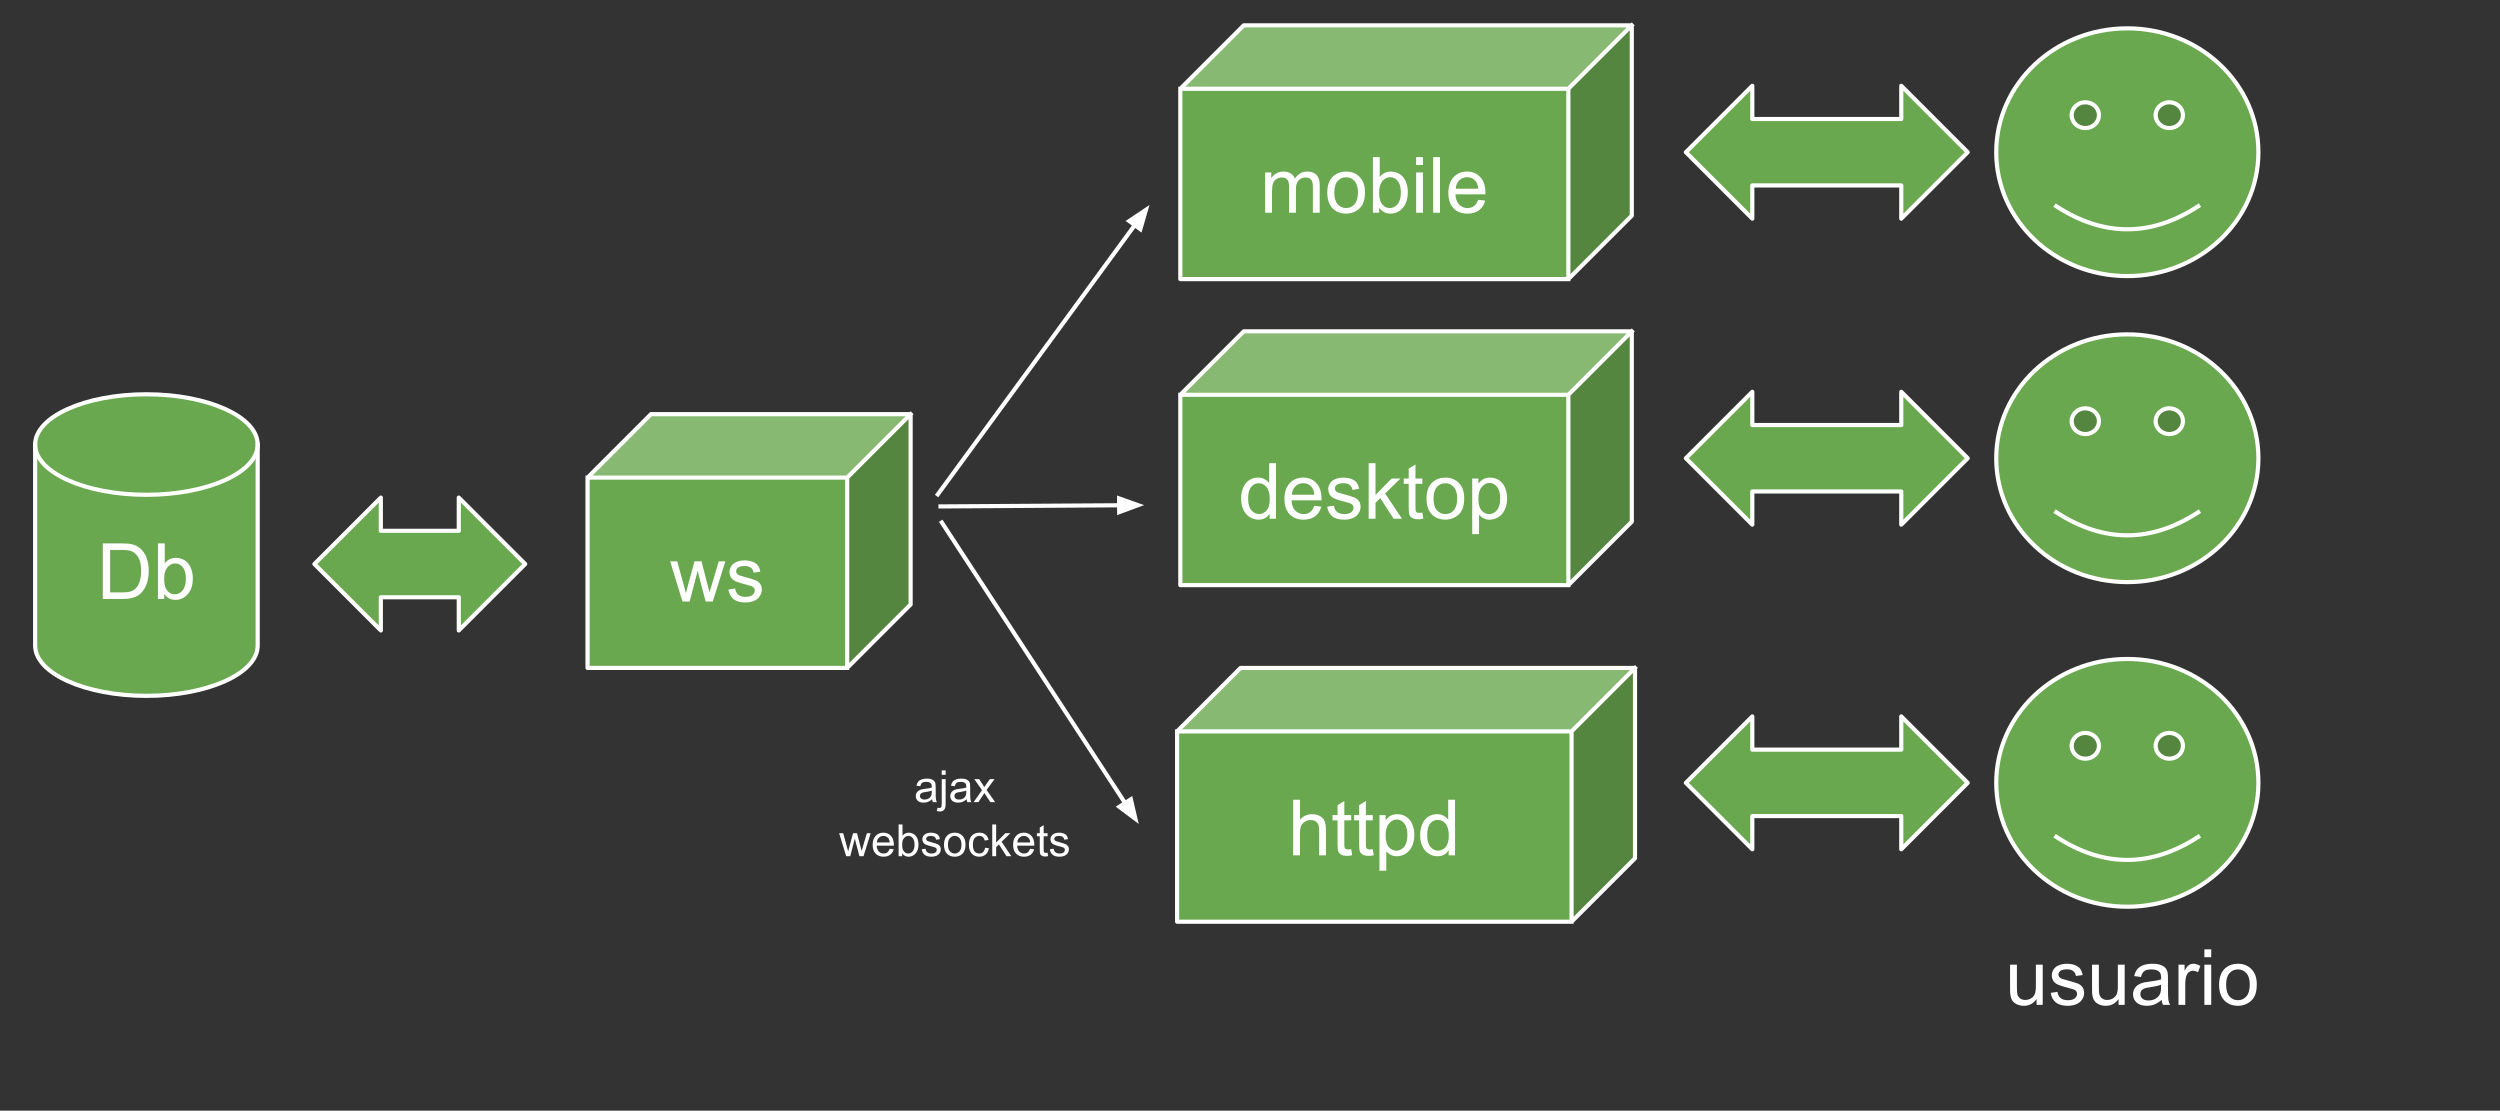 <svg version="1.1" viewBox="0.0 0.0 601.0 267.0" fill="none" stroke="none" stroke-linecap="square" stroke-miterlimit="10" xmlns:xlink="http://www.w3.org/1999/xlink" xmlns="http://www.w3.org/2000/svg"><rect x="0.0" y="0.0" width="601.0" height="267.0" fill="#333333" stroke="none"/><clipPath id="p.0"><path d="m0 0l601.0 0l0 267.0l-601.0 0l0 -267.0z" clip-rule="nonzero"/></clipPath><g clip-path="url(#p.0)"><path fill="#000000" fill-opacity="0.0" d="m0 0l601.0 0l0 267.0l-601.0 0z" fill-rule="evenodd"/><path fill="#6aa84f" d="m282.976 175.824l94.827 0l0 45.756l-94.827 0z" fill-rule="evenodd"/><path fill="#54863f" d="m377.803 175.824l15.252 -15.252l0 45.756l-15.252 15.252z" fill-rule="evenodd"/><path fill="#87b972" d="m282.976 175.824l15.252 -15.252l94.827 0l-15.252 15.252z" fill-rule="evenodd"/><path fill="#000000" fill-opacity="0.0" d="m282.976 175.824l15.252 -15.252l94.827 0l0 45.756l-15.252 15.252l-94.827 0zm0 0l94.827 0l15.252 -15.252m-15.252 15.252l0 45.756" fill-rule="evenodd"/><path stroke="#ffffff" stroke-width="1.0" stroke-linejoin="round" stroke-linecap="butt" d="m282.976 175.824l15.252 -15.252l94.827 0l0 45.756l-15.252 15.252l-94.827 0zm0 0l94.827 0l15.252 -15.252m-15.252 15.252l0 45.756" fill-rule="evenodd"/><path fill="#ffffff" d="m310.877 205.622l0 -13.359l1.641 0l0 4.797q1.141 -1.328 2.891 -1.328q1.078 0 1.859 0.422q0.797 0.422 1.141 1.172q0.344 0.75 0.344 2.172l0 6.125l-1.641 0l0 -6.125q0 -1.234 -0.531 -1.797q-0.531 -0.562 -1.516 -0.562q-0.719 0 -1.359 0.391q-0.641 0.375 -0.922 1.016q-0.266 0.641 -0.266 1.781l0 5.297l-1.641 0zm13.954 -1.469l0.234 1.453q-0.688 0.141 -1.234 0.141q-0.891 0 -1.391 -0.281q-0.484 -0.281 -0.688 -0.734q-0.203 -0.469 -0.203 -1.938l0 -5.578l-1.203 0l0 -1.266l1.203 0l0 -2.391l1.625 -0.984l0 3.375l1.656 0l0 1.266l-1.656 0l0 5.672q0 0.688 0.078 0.891q0.094 0.203 0.281 0.328q0.203 0.109 0.578 0.109q0.266 0 0.719 -0.062zm5.183 0l0.234 1.453q-0.688 0.141 -1.234 0.141q-0.891 0 -1.391 -0.281q-0.484 -0.281 -0.688 -0.734q-0.203 -0.469 -0.203 -1.938l0 -5.578l-1.203 0l0 -1.266l1.203 0l0 -2.391l1.625 -0.984l0 3.375l1.656 0l0 1.266l-1.656 0l0 5.672q0 0.688 0.078 0.891q0.094 0.203 0.281 0.328q0.203 0.109 0.578 0.109q0.266 0 0.719 -0.062zm1.605 5.172l0 -13.375l1.484 0l0 1.25q0.531 -0.734 1.188 -1.094q0.672 -0.375 1.625 -0.375q1.234 0 2.172 0.641q0.953 0.625 1.438 1.797q0.484 1.156 0.484 2.547q0 1.484 -0.531 2.672q-0.531 1.188 -1.547 1.828q-1.016 0.625 -2.141 0.625q-0.812 0 -1.469 -0.344q-0.656 -0.344 -1.062 -0.875l0 4.703l-1.641 0zm1.484 -8.484q0 1.859 0.75 2.766q0.766 0.891 1.828 0.891q1.094 0 1.875 -0.922q0.781 -0.938 0.781 -2.875q0 -1.844 -0.766 -2.766q-0.75 -0.922 -1.812 -0.922q-1.047 0 -1.859 0.984q-0.797 0.969 -0.797 2.844zm15.157 4.781l0 -1.219q-0.906 1.438 -2.703 1.438q-1.156 0 -2.125 -0.641q-0.969 -0.641 -1.5 -1.781q-0.531 -1.141 -0.531 -2.625q0 -1.453 0.484 -2.625q0.484 -1.188 1.438 -1.812q0.969 -0.625 2.172 -0.625q0.875 0 1.547 0.375q0.688 0.359 1.109 0.953l0 -4.797l1.641 0l0 13.359l-1.531 0zm-5.172 -4.828q0 1.859 0.781 2.781q0.781 0.922 1.844 0.922q1.078 0 1.828 -0.875q0.75 -0.891 0.75 -2.688q0 -1.984 -0.766 -2.906q-0.766 -0.938 -1.891 -0.938q-1.078 0 -1.812 0.891q-0.734 0.891 -0.734 2.812z" fill-rule="nonzero"/><path fill="#6aa84f" d="m479.895 188.197l0 0c0 -16.447 14.108 -29.78 31.512 -29.78c17.403 0 31.512 13.333 31.512 29.78c0 16.447 -14.108 29.78 -31.512 29.78c-17.404 0 -31.512 -13.333 -31.512 -29.78z" fill-rule="evenodd"/><path fill="#54863f" d="m498.029 179.291l0 0c0 -1.713 1.47 -3.102 3.282 -3.102c1.813 0 3.282 1.389 3.282 3.102c0 1.713 -1.47 3.102 -3.282 3.102c-1.813 0 -3.282 -1.389 -3.282 -3.102m20.191 0l0 0c0 -1.713 1.47 -3.102 3.282 -3.102c1.813 0 3.282 1.389 3.282 3.102c0 1.713 -1.47 3.102 -3.282 3.102c-1.813 0 -3.282 -1.389 -3.282 -3.102" fill-rule="evenodd"/><path fill="#000000" fill-opacity="0.0" d="m494.327 201.184q17.08 11.085 34.119 0" fill-rule="evenodd"/><path fill="#000000" fill-opacity="0.0" d="m479.895 188.197l0 0c0 -16.447 14.108 -29.78 31.512 -29.78c17.403 0 31.512 13.333 31.512 29.78c0 16.447 -14.108 29.78 -31.512 29.78c-17.404 0 -31.512 -13.333 -31.512 -29.78z" fill-rule="evenodd"/><path stroke="#ffffff" stroke-width="1.0" stroke-linejoin="round" stroke-linecap="butt" d="m498.029 179.291l0 0c0 -1.713 1.47 -3.102 3.282 -3.102c1.813 0 3.282 1.389 3.282 3.102c0 1.713 -1.47 3.102 -3.282 3.102c-1.813 0 -3.282 -1.389 -3.282 -3.102m20.191 0l0 0c0 -1.713 1.47 -3.102 3.282 -3.102c1.813 0 3.282 1.389 3.282 3.102c0 1.713 -1.47 3.102 -3.282 3.102c-1.813 0 -3.282 -1.389 -3.282 -3.102" fill-rule="evenodd"/><path stroke="#ffffff" stroke-width="1.0" stroke-linejoin="round" stroke-linecap="butt" d="m494.327 201.184q17.08 11.085 34.119 0" fill-rule="evenodd"/><path stroke="#ffffff" stroke-width="1.0" stroke-linejoin="round" stroke-linecap="butt" d="m479.895 188.197l0 0c0 -16.447 14.108 -29.78 31.512 -29.78c17.403 0 31.512 13.333 31.512 29.78c0 16.447 -14.108 29.78 -31.512 29.78c-17.404 0 -31.512 -13.333 -31.512 -29.78z" fill-rule="evenodd"/><path fill="#6aa84f" d="m405.286 188.197l15.969 -15.969l0 7.984l35.811 0l0 -7.984l15.969 15.969l-15.969 15.969l0 -7.984l-35.811 0l0 7.984z" fill-rule="evenodd"/><path stroke="#ffffff" stroke-width="1.0" stroke-linejoin="round" stroke-linecap="butt" d="m405.286 188.197l15.969 -15.969l0 7.984l35.811 0l0 -7.984l15.969 15.969l-15.969 15.969l0 -7.984l-35.811 0l0 7.984z" fill-rule="evenodd"/><path fill="#000000" fill-opacity="0.0" d="m473.034 214.656l88.472 0l0 47.496l-88.472 0z" fill-rule="evenodd"/><path fill="#ffffff" d="m489.597 241.576l0 -1.422q-1.125 1.641 -3.062 1.641q-0.859 0 -1.609 -0.328q-0.734 -0.328 -1.094 -0.828q-0.359 -0.5 -0.5 -1.219q-0.109 -0.469 -0.109 -1.531l0 -5.984l1.641 0l0 5.359q0 1.281 0.109 1.734q0.156 0.641 0.656 1.016q0.5 0.375 1.234 0.375q0.734 0 1.375 -0.375q0.656 -0.391 0.922 -1.031q0.266 -0.656 0.266 -1.891l0 -5.188l1.641 0l0 9.672l-1.469 0zm3.391 -2.891l1.625 -0.25q0.125 0.969 0.75 1.5q0.625 0.516 1.75 0.516q1.125 0 1.672 -0.453q0.547 -0.469 0.547 -1.094q0 -0.547 -0.484 -0.875q-0.328 -0.219 -1.672 -0.547q-1.812 -0.469 -2.516 -0.797q-0.688 -0.328 -1.047 -0.906q-0.359 -0.594 -0.359 -1.312q0 -0.641 0.297 -1.188q0.297 -0.562 0.812 -0.922q0.375 -0.281 1.031 -0.469q0.672 -0.203 1.422 -0.203q1.141 0 2.0 0.328q0.859 0.328 1.266 0.891q0.422 0.562 0.578 1.5l-1.609 0.219q-0.109 -0.75 -0.641 -1.172q-0.516 -0.422 -1.469 -0.422q-1.141 0 -1.625 0.375q-0.469 0.375 -0.469 0.875q0 0.312 0.188 0.578q0.203 0.266 0.641 0.438q0.234 0.094 1.438 0.422q1.75 0.453 2.438 0.75q0.688 0.297 1.078 0.859q0.391 0.562 0.391 1.406q0 0.828 -0.484 1.547q-0.469 0.719 -1.375 1.125q-0.906 0.391 -2.047 0.391q-1.875 0 -2.875 -0.781q-0.984 -0.781 -1.25 -2.328zm16.312 2.891l0 -1.422q-1.125 1.641 -3.062 1.641q-0.859 0 -1.609 -0.328q-0.734 -0.328 -1.094 -0.828q-0.359 -0.5 -0.5 -1.219q-0.109 -0.469 -0.109 -1.531l0 -5.984l1.641 0l0 5.359q0 1.281 0.109 1.734q0.156 0.641 0.656 1.016q0.5 0.375 1.234 0.375q0.734 0 1.375 -0.375q0.656 -0.391 0.922 -1.031q0.266 -0.656 0.266 -1.891l0 -5.188l1.641 0l0 9.672l-1.469 0zm10.36 -1.188q-0.922 0.766 -1.766 1.094q-0.828 0.312 -1.797 0.312q-1.594 0 -2.453 -0.781q-0.859 -0.781 -0.859 -1.984q0 -0.719 0.328 -1.297q0.328 -0.594 0.844 -0.938q0.531 -0.359 1.188 -0.547q0.469 -0.125 1.453 -0.25q1.984 -0.234 2.922 -0.562q0.016 -0.344 0.016 -0.422q0 -1.0 -0.469 -1.422q-0.625 -0.547 -1.875 -0.547q-1.156 0 -1.703 0.406q-0.547 0.406 -0.812 1.422l-1.609 -0.219q0.219 -1.016 0.719 -1.641q0.5 -0.641 1.453 -0.984q0.953 -0.344 2.188 -0.344q1.25 0 2.016 0.297q0.781 0.281 1.141 0.734q0.375 0.438 0.516 1.109q0.078 0.422 0.078 1.516l0 2.188q0 2.281 0.109 2.891q0.109 0.594 0.406 1.156l-1.703 0q-0.266 -0.516 -0.328 -1.188zm-0.141 -3.672q-0.891 0.375 -2.672 0.625q-1.016 0.141 -1.438 0.328q-0.422 0.188 -0.656 0.531q-0.219 0.344 -0.219 0.781q0 0.656 0.5 1.094q0.5 0.438 1.453 0.438q0.938 0 1.672 -0.406q0.75 -0.422 1.094 -1.141q0.266 -0.562 0.266 -1.641l0 -0.609zm4.188 4.859l0 -9.672l1.469 0l0 1.469q0.562 -1.031 1.031 -1.359q0.484 -0.328 1.062 -0.328q0.828 0 1.688 0.531l-0.562 1.516q-0.609 -0.359 -1.203 -0.359q-0.547 0 -0.969 0.328q-0.422 0.328 -0.609 0.891q-0.281 0.875 -0.281 1.922l0 5.062l-1.625 0zm6.228 -11.469l0 -1.891l1.641 0l0 1.891l-1.641 0zm0 11.469l0 -9.672l1.641 0l0 9.672l-1.641 0zm3.535 -4.844q0 -2.688 1.484 -3.969q1.25 -1.078 3.047 -1.078q2.0 0 3.266 1.312q1.266 1.297 1.266 3.609q0 1.859 -0.562 2.938q-0.562 1.062 -1.641 1.656q-1.062 0.594 -2.328 0.594q-2.031 0 -3.281 -1.297q-1.25 -1.312 -1.25 -3.766zm1.688 0q0 1.859 0.797 2.797q0.812 0.922 2.047 0.922q1.219 0 2.031 -0.922q0.812 -0.938 0.812 -2.844q0 -1.797 -0.812 -2.719q-0.812 -0.922 -2.031 -0.922q-1.234 0 -2.047 0.922q-0.797 0.906 -0.797 2.766z" fill-rule="nonzero"/><path fill="#6aa84f" d="m8.449 106.867l0 0c0 -6.673 11.976 -12.083 26.749 -12.083c14.773 0 26.749 5.41 26.749 12.083l0 48.332c0 6.673 -11.976 12.083 -26.749 12.083c-14.773 0 -26.749 -5.41 -26.749 -12.083z" fill-rule="evenodd"/><path fill="#000000" fill-opacity="0.0" d="m61.948 106.867l0 0c0 6.673 -11.976 12.083 -26.749 12.083c-14.773 0 -26.749 -5.41 -26.749 -12.083" fill-rule="evenodd"/><path fill="#000000" fill-opacity="0.0" d="m8.449 106.867l0 0c0 -6.673 11.976 -12.083 26.749 -12.083c14.773 0 26.749 5.41 26.749 12.083l0 48.332c0 6.673 -11.976 12.083 -26.749 12.083c-14.773 0 -26.749 -5.41 -26.749 -12.083z" fill-rule="evenodd"/><path stroke="#ffffff" stroke-width="1.0" stroke-linejoin="round" stroke-linecap="butt" d="m61.948 106.867l0 0c0 6.673 -11.976 12.083 -26.749 12.083c-14.773 0 -26.749 -5.41 -26.749 -12.083" fill-rule="evenodd"/><path stroke="#ffffff" stroke-width="1.0" stroke-linejoin="round" stroke-linecap="butt" d="m8.449 106.867l0 0c0 -6.673 11.976 -12.083 26.749 -12.083c14.773 0 26.749 5.41 26.749 12.083l0 48.332c0 6.673 -11.976 12.083 -26.749 12.083c-14.773 0 -26.749 -5.41 -26.749 -12.083z" fill-rule="evenodd"/><path fill="#ffffff" d="m24.711 143.994l0 -13.359l4.609 0q1.547 0 2.375 0.203q1.141 0.25 1.953 0.953q1.062 0.891 1.578 2.281q0.531 1.391 0.531 3.172q0 1.516 -0.359 2.703q-0.359 1.172 -0.922 1.938q-0.547 0.766 -1.203 1.219q-0.656 0.438 -1.594 0.672q-0.938 0.219 -2.141 0.219l-4.828 0zm1.766 -1.578l2.859 0q1.312 0 2.062 -0.234q0.75 -0.25 1.203 -0.703q0.625 -0.625 0.969 -1.688q0.359 -1.062 0.359 -2.578q0 -2.094 -0.688 -3.219q-0.688 -1.125 -1.672 -1.5q-0.703 -0.281 -2.281 -0.281l-2.812 0l0 10.203zm13.004 1.578l-1.516 0l0 -13.359l1.641 0l0 4.766q1.047 -1.297 2.656 -1.297q0.891 0 1.688 0.359q0.797 0.359 1.312 1.016q0.516 0.641 0.797 1.562q0.297 0.922 0.297 1.969q0 2.484 -1.234 3.844q-1.219 1.359 -2.953 1.359q-1.703 0 -2.688 -1.438l0 1.219zm-0.016 -4.906q0 1.734 0.484 2.516q0.766 1.266 2.094 1.266q1.078 0 1.859 -0.938q0.781 -0.938 0.781 -2.781q0 -1.891 -0.75 -2.797q-0.75 -0.906 -1.828 -0.906q-1.062 0 -1.859 0.938q-0.781 0.938 -0.781 2.703z" fill-rule="nonzero"/><path fill="#6aa84f" d="m141.244 114.816l62.417 0l0 45.756l-62.417 0z" fill-rule="evenodd"/><path fill="#54863f" d="m203.661 114.816l15.252 -15.252l0 45.756l-15.252 15.252z" fill-rule="evenodd"/><path fill="#87b972" d="m141.244 114.816l15.252 -15.252l62.417 0l-15.252 15.252z" fill-rule="evenodd"/><path fill="#000000" fill-opacity="0.0" d="m141.244 114.816l15.252 -15.252l62.417 0l0 45.756l-15.252 15.252l-62.417 0zm0 0l62.417 0l15.252 -15.252m-15.252 15.252l0 45.756" fill-rule="evenodd"/><path stroke="#ffffff" stroke-width="1.0" stroke-linejoin="round" stroke-linecap="butt" d="m141.244 114.816l15.252 -15.252l62.417 0l0 45.756l-15.252 15.252l-62.417 0zm0 0l62.417 0l15.252 -15.252m-15.252 15.252l0 45.756" fill-rule="evenodd"/><path fill="#ffffff" d="m164.068 144.614l-2.969 -9.672l1.703 0l1.531 5.578l0.578 2.078q0.047 -0.156 0.5 -2.0l1.547 -5.656l1.688 0l1.438 5.609l0.484 1.844l0.562 -1.859l1.656 -5.594l1.594 0l-3.031 9.672l-1.703 0l-1.531 -5.797l-0.375 -1.641l-1.953 7.438l-1.719 0zm11.035 -2.891l1.625 -0.25q0.125 0.969 0.75 1.5q0.625 0.516 1.75 0.516q1.125 0 1.672 -0.453q0.547 -0.469 0.547 -1.094q0 -0.547 -0.484 -0.875q-0.328 -0.219 -1.672 -0.547q-1.812 -0.469 -2.516 -0.797q-0.688 -0.328 -1.047 -0.906q-0.359 -0.594 -0.359 -1.312q0 -0.641 0.297 -1.188q0.297 -0.562 0.812 -0.922q0.375 -0.281 1.031 -0.469q0.672 -0.203 1.422 -0.203q1.141 0 2.0 0.328q0.859 0.328 1.266 0.891q0.422 0.562 0.578 1.5l-1.609 0.219q-0.109 -0.75 -0.641 -1.172q-0.516 -0.422 -1.469 -0.422q-1.141 0 -1.625 0.375q-0.469 0.375 -0.469 0.875q0 0.312 0.188 0.578q0.203 0.266 0.641 0.438q0.234 0.094 1.438 0.422q1.75 0.453 2.438 0.75q0.688 0.297 1.078 0.859q0.391 0.562 0.391 1.406q0 0.828 -0.484 1.547q-0.469 0.719 -1.375 1.125q-0.906 0.391 -2.047 0.391q-1.875 0 -2.875 -0.781q-0.984 -0.781 -1.25 -2.328z" fill-rule="nonzero"/><path fill="#6aa84f" d="m75.583 135.593l15.968 -15.968l0 7.984l18.74 0l0 -7.984l15.969 15.968l-15.969 15.969l0 -7.984l-18.74 0l0 7.984z" fill-rule="evenodd"/><path stroke="#ffffff" stroke-width="1.0" stroke-linejoin="round" stroke-linecap="butt" d="m75.583 135.593l15.968 -15.968l0 7.984l18.74 0l0 -7.984l15.969 15.968l-15.969 15.969l0 -7.984l-18.74 0l0 7.984z" fill-rule="evenodd"/><path fill="#6aa84f" d="m283.748 94.908l93.283 0l0 45.756l-93.283 0z" fill-rule="evenodd"/><path fill="#54863f" d="m377.031 94.908l15.252 -15.252l0 45.756l-15.252 15.252z" fill-rule="evenodd"/><path fill="#87b972" d="m283.748 94.908l15.252 -15.252l93.283 0l-15.252 15.252z" fill-rule="evenodd"/><path fill="#000000" fill-opacity="0.0" d="m283.748 94.908l15.252 -15.252l93.283 0l0 45.756l-15.252 15.252l-93.283 0zm0 0l93.283 0l15.252 -15.252m-15.252 15.252l0 45.756" fill-rule="evenodd"/><path stroke="#ffffff" stroke-width="1.0" stroke-linejoin="round" stroke-linecap="butt" d="m283.748 94.908l15.252 -15.252l93.283 0l0 45.756l-15.252 15.252l-93.283 0zm0 0l93.283 0l15.252 -15.252m-15.252 15.252l0 45.756" fill-rule="evenodd"/><path fill="#ffffff" d="m305.219 124.706l0 -1.219q-0.906 1.438 -2.703 1.438q-1.156 0 -2.125 -0.641q-0.969 -0.641 -1.5 -1.781q-0.531 -1.141 -0.531 -2.625q0 -1.453 0.484 -2.625q0.484 -1.188 1.438 -1.812q0.969 -0.625 2.172 -0.625q0.875 0 1.547 0.375q0.688 0.359 1.109 0.953l0 -4.797l1.641 0l0 13.359l-1.531 0zm-5.172 -4.828q0 1.859 0.781 2.781q0.781 0.922 1.844 0.922q1.078 0 1.828 -0.875q0.75 -0.891 0.75 -2.688q0 -1.984 -0.766 -2.906q-0.766 -0.938 -1.891 -0.938q-1.078 0 -1.812 0.891q-0.734 0.891 -0.734 2.812zm15.907 1.719l1.688 0.203q-0.406 1.484 -1.484 2.312q-1.078 0.812 -2.766 0.812q-2.125 0 -3.375 -1.297q-1.234 -1.312 -1.234 -3.672q0 -2.453 1.25 -3.797q1.266 -1.344 3.266 -1.344q1.938 0 3.156 1.328q1.234 1.312 1.234 3.703q0 0.156 0 0.438l-7.219 0q0.094 1.594 0.906 2.453q0.812 0.844 2.016 0.844q0.906 0 1.547 -0.469q0.641 -0.484 1.016 -1.516zm-5.391 -2.656l5.406 0q-0.109 -1.219 -0.625 -1.828q-0.781 -0.953 -2.031 -0.953q-1.125 0 -1.906 0.766q-0.766 0.75 -0.844 2.016zm8.485 2.875l1.625 -0.25q0.125 0.969 0.75 1.5q0.625 0.516 1.75 0.516q1.125 0 1.672 -0.453q0.547 -0.469 0.547 -1.094q0 -0.547 -0.484 -0.875q-0.328 -0.219 -1.672 -0.547q-1.812 -0.469 -2.516 -0.797q-0.688 -0.328 -1.047 -0.906q-0.359 -0.594 -0.359 -1.312q0 -0.641 0.297 -1.188q0.297 -0.562 0.812 -0.922q0.375 -0.281 1.031 -0.469q0.672 -0.203 1.422 -0.203q1.141 0 2.0 0.328q0.859 0.328 1.266 0.891q0.422 0.562 0.578 1.5l-1.609 0.219q-0.109 -0.75 -0.641 -1.172q-0.516 -0.422 -1.469 -0.422q-1.141 0 -1.625 0.375q-0.469 0.375 -0.469 0.875q0 0.312 0.188 0.578q0.203 0.266 0.641 0.438q0.234 0.094 1.438 0.422q1.75 0.453 2.438 0.75q0.688 0.297 1.078 0.859q0.391 0.562 0.391 1.406q0 0.828 -0.484 1.547q-0.469 0.719 -1.375 1.125q-0.906 0.391 -2.047 0.391q-1.875 0 -2.875 -0.781q-0.984 -0.781 -1.25 -2.328zm9.984 2.891l0 -13.359l1.641 0l0 7.625l3.891 -3.938l2.109 0l-3.688 3.594l4.062 6.078l-2.016 0l-3.203 -4.953l-1.156 1.125l0 3.828l-1.641 0zm12.906 -1.469l0.234 1.453q-0.688 0.141 -1.234 0.141q-0.891 0 -1.391 -0.281q-0.484 -0.281 -0.688 -0.734q-0.203 -0.469 -0.203 -1.938l0 -5.578l-1.203 0l0 -1.266l1.203 0l0 -2.391l1.625 -0.984l0 3.375l1.656 0l0 1.266l-1.656 0l0 5.672q0 0.688 0.078 0.891q0.094 0.203 0.281 0.328q0.203 0.109 0.578 0.109q0.266 0 0.719 -0.062zm0.996 -3.375q0 -2.688 1.484 -3.969q1.25 -1.078 3.047 -1.078q2.0 0 3.266 1.312q1.266 1.297 1.266 3.609q0 1.859 -0.562 2.938q-0.562 1.062 -1.641 1.656q-1.062 0.594 -2.328 0.594q-2.031 0 -3.281 -1.297q-1.25 -1.312 -1.25 -3.766zm1.688 0q0 1.859 0.797 2.797q0.812 0.922 2.047 0.922q1.219 0 2.031 -0.922q0.812 -0.938 0.812 -2.844q0 -1.797 -0.812 -2.719q-0.812 -0.922 -2.031 -0.922q-1.234 0 -2.047 0.922q-0.797 0.906 -0.797 2.766zm9.298 8.547l0 -13.375l1.484 0l0 1.25q0.531 -0.734 1.188 -1.094q0.672 -0.375 1.625 -0.375q1.234 0 2.172 0.641q0.953 0.625 1.438 1.797q0.484 1.156 0.484 2.547q0 1.484 -0.531 2.672q-0.531 1.188 -1.547 1.828q-1.016 0.625 -2.141 0.625q-0.812 0 -1.469 -0.344q-0.656 -0.344 -1.062 -0.875l0 4.703l-1.641 0zm1.484 -8.484q0 1.859 0.75 2.766q0.766 0.891 1.828 0.891q1.094 0 1.875 -0.922q0.781 -0.938 0.781 -2.875q0 -1.844 -0.766 -2.766q-0.75 -0.922 -1.812 -0.922q-1.047 0 -1.859 0.984q-0.797 0.969 -0.797 2.844z" fill-rule="nonzero"/><path fill="#6aa84f" d="m283.748 21.341l93.283 0l0 45.756l-93.283 0z" fill-rule="evenodd"/><path fill="#54863f" d="m377.031 21.341l15.252 -15.252l0 45.756l-15.252 15.252z" fill-rule="evenodd"/><path fill="#87b972" d="m283.748 21.341l15.252 -15.252l93.283 0l-15.252 15.252z" fill-rule="evenodd"/><path fill="#000000" fill-opacity="0.0" d="m283.748 21.341l15.252 -15.252l93.283 0l0 45.756l-15.252 15.252l-93.283 0zm0 0l93.283 0l15.252 -15.252m-15.252 15.252l0 45.756" fill-rule="evenodd"/><path stroke="#ffffff" stroke-width="1.0" stroke-linejoin="round" stroke-linecap="butt" d="m283.748 21.341l15.252 -15.252l93.283 0l0 45.756l-15.252 15.252l-93.283 0zm0 0l93.283 0l15.252 -15.252m-15.252 15.252l0 45.756" fill-rule="evenodd"/><path fill="#ffffff" d="m304.145 51.139l0 -9.672l1.469 0l0 1.359q0.453 -0.719 1.203 -1.141q0.766 -0.438 1.719 -0.438q1.078 0 1.766 0.453q0.688 0.438 0.969 1.234q1.156 -1.688 2.984 -1.688q1.453 0 2.219 0.797q0.781 0.797 0.781 2.453l0 6.641l-1.641 0l0 -6.094q0 -0.984 -0.156 -1.406q-0.156 -0.438 -0.578 -0.703q-0.422 -0.266 -0.984 -0.266q-1.016 0 -1.688 0.688q-0.672 0.672 -0.672 2.156l0 5.625l-1.641 0l0 -6.281q0 -1.094 -0.406 -1.641q-0.406 -0.547 -1.312 -0.547q-0.688 0 -1.281 0.359q-0.594 0.359 -0.859 1.062q-0.25 0.703 -0.25 2.031l0 5.016l-1.641 0zm14.931 -4.844q0 -2.688 1.484 -3.969q1.25 -1.078 3.047 -1.078q2.0 0 3.266 1.312q1.266 1.297 1.266 3.609q0 1.859 -0.562 2.938q-0.562 1.062 -1.641 1.656q-1.062 0.594 -2.328 0.594q-2.031 0 -3.281 -1.297q-1.25 -1.312 -1.25 -3.766zm1.688 0q0 1.859 0.797 2.797q0.812 0.922 2.047 0.922q1.219 0 2.031 -0.922q0.812 -0.938 0.812 -2.844q0 -1.797 -0.812 -2.719q-0.812 -0.922 -2.031 -0.922q-1.234 0 -2.047 0.922q-0.797 0.906 -0.797 2.766zm10.798 4.844l-1.516 0l0 -13.359l1.641 0l0 4.766q1.047 -1.297 2.656 -1.297q0.891 0 1.688 0.359q0.797 0.359 1.312 1.016q0.516 0.641 0.797 1.562q0.297 0.922 0.297 1.969q0 2.484 -1.234 3.844q-1.219 1.359 -2.953 1.359q-1.703 0 -2.688 -1.438l0 1.219zm-0.016 -4.906q0 1.734 0.484 2.516q0.766 1.266 2.094 1.266q1.078 0 1.859 -0.938q0.781 -0.938 0.781 -2.781q0 -1.891 -0.75 -2.797q-0.75 -0.906 -1.828 -0.906q-1.062 0 -1.859 0.938q-0.781 0.938 -0.781 2.703zm8.891 -6.562l0 -1.891l1.641 0l0 1.891l-1.641 0zm0 11.469l0 -9.672l1.641 0l0 9.672l-1.641 0zm4.098 0l0 -13.359l1.641 0l0 13.359l-1.641 0zm10.817 -3.109l1.688 0.203q-0.406 1.484 -1.484 2.312q-1.078 0.812 -2.766 0.812q-2.125 0 -3.375 -1.297q-1.234 -1.312 -1.234 -3.672q0 -2.453 1.25 -3.797q1.266 -1.344 3.266 -1.344q1.938 0 3.156 1.328q1.234 1.312 1.234 3.703q0 0.156 0 0.438l-7.219 0q0.094 1.594 0.906 2.453q0.812 0.844 2.016 0.844q0.906 0 1.547 -0.469q0.641 -0.484 1.016 -1.516zm-5.391 -2.656l5.406 0q-0.109 -1.219 -0.625 -1.828q-0.781 -0.953 -2.031 -0.953q-1.125 0 -1.906 0.766q-0.766 0.75 -0.844 2.016z" fill-rule="nonzero"/><path fill="#6aa84f" d="m479.895 110.16l0 0c0 -16.447 14.108 -29.78 31.512 -29.78c17.403 0 31.512 13.333 31.512 29.78c0 16.447 -14.108 29.78 -31.512 29.78c-17.404 0 -31.512 -13.333 -31.512 -29.78z" fill-rule="evenodd"/><path fill="#54863f" d="m498.029 101.254l0 0c0 -1.713 1.47 -3.102 3.282 -3.102c1.813 0 3.282 1.389 3.282 3.102c0 1.713 -1.47 3.102 -3.282 3.102c-1.813 0 -3.282 -1.389 -3.282 -3.102m20.191 0l0 0c0 -1.713 1.47 -3.102 3.282 -3.102c1.813 0 3.282 1.389 3.282 3.102c0 1.713 -1.47 3.102 -3.282 3.102c-1.813 0 -3.282 -1.389 -3.282 -3.102" fill-rule="evenodd"/><path fill="#000000" fill-opacity="0.0" d="m494.327 123.147q17.08 11.085 34.119 0" fill-rule="evenodd"/><path fill="#000000" fill-opacity="0.0" d="m479.895 110.16l0 0c0 -16.447 14.108 -29.78 31.512 -29.78c17.403 0 31.512 13.333 31.512 29.78c0 16.447 -14.108 29.78 -31.512 29.78c-17.404 0 -31.512 -13.333 -31.512 -29.78z" fill-rule="evenodd"/><path stroke="#ffffff" stroke-width="1.0" stroke-linejoin="round" stroke-linecap="butt" d="m498.029 101.254l0 0c0 -1.713 1.47 -3.102 3.282 -3.102c1.813 0 3.282 1.389 3.282 3.102c0 1.713 -1.47 3.102 -3.282 3.102c-1.813 0 -3.282 -1.389 -3.282 -3.102m20.191 0l0 0c0 -1.713 1.47 -3.102 3.282 -3.102c1.813 0 3.282 1.389 3.282 3.102c0 1.713 -1.47 3.102 -3.282 3.102c-1.813 0 -3.282 -1.389 -3.282 -3.102" fill-rule="evenodd"/><path stroke="#ffffff" stroke-width="1.0" stroke-linejoin="round" stroke-linecap="butt" d="m494.327 123.147q17.08 11.085 34.119 0" fill-rule="evenodd"/><path stroke="#ffffff" stroke-width="1.0" stroke-linejoin="round" stroke-linecap="butt" d="m479.895 110.16l0 0c0 -16.447 14.108 -29.78 31.512 -29.78c17.403 0 31.512 13.333 31.512 29.78c0 16.447 -14.108 29.78 -31.512 29.78c-17.404 0 -31.512 -13.333 -31.512 -29.78z" fill-rule="evenodd"/><path fill="#6aa84f" d="m405.286 110.16l15.969 -15.968l0 7.984l35.811 0l0 -7.984l15.969 15.968l-15.969 15.969l0 -7.984l-35.811 0l0 7.984z" fill-rule="evenodd"/><path stroke="#ffffff" stroke-width="1.0" stroke-linejoin="round" stroke-linecap="butt" d="m405.286 110.16l15.969 -15.968l0 7.984l35.811 0l0 -7.984l15.969 15.968l-15.969 15.969l0 -7.984l-35.811 0l0 7.984z" fill-rule="evenodd"/><path fill="#6aa84f" d="m479.895 36.593l0 0c0 -16.447 14.108 -29.78 31.512 -29.78c17.403 0 31.512 13.333 31.512 29.78c0 16.447 -14.108 29.78 -31.512 29.78c-17.404 0 -31.512 -13.333 -31.512 -29.78z" fill-rule="evenodd"/><path fill="#54863f" d="m498.029 27.687l0 0c0 -1.713 1.47 -3.102 3.282 -3.102c1.813 0 3.282 1.389 3.282 3.102c0 1.713 -1.47 3.102 -3.282 3.102c-1.813 0 -3.282 -1.389 -3.282 -3.102m20.191 0l0 0c0 -1.713 1.47 -3.102 3.282 -3.102c1.813 0 3.282 1.389 3.282 3.102c0 1.713 -1.47 3.102 -3.282 3.102c-1.813 0 -3.282 -1.389 -3.282 -3.102" fill-rule="evenodd"/><path fill="#000000" fill-opacity="0.0" d="m494.327 49.58q17.08 11.085 34.119 0" fill-rule="evenodd"/><path fill="#000000" fill-opacity="0.0" d="m479.895 36.593l0 0c0 -16.447 14.108 -29.78 31.512 -29.78c17.403 0 31.512 13.333 31.512 29.78c0 16.447 -14.108 29.78 -31.512 29.78c-17.404 0 -31.512 -13.333 -31.512 -29.78z" fill-rule="evenodd"/><path stroke="#ffffff" stroke-width="1.0" stroke-linejoin="round" stroke-linecap="butt" d="m498.029 27.687l0 0c0 -1.713 1.47 -3.102 3.282 -3.102c1.813 0 3.282 1.389 3.282 3.102c0 1.713 -1.47 3.102 -3.282 3.102c-1.813 0 -3.282 -1.389 -3.282 -3.102m20.191 0l0 0c0 -1.713 1.47 -3.102 3.282 -3.102c1.813 0 3.282 1.389 3.282 3.102c0 1.713 -1.47 3.102 -3.282 3.102c-1.813 0 -3.282 -1.389 -3.282 -3.102" fill-rule="evenodd"/><path stroke="#ffffff" stroke-width="1.0" stroke-linejoin="round" stroke-linecap="butt" d="m494.327 49.58q17.08 11.085 34.119 0" fill-rule="evenodd"/><path stroke="#ffffff" stroke-width="1.0" stroke-linejoin="round" stroke-linecap="butt" d="m479.895 36.593l0 0c0 -16.447 14.108 -29.78 31.512 -29.78c17.403 0 31.512 13.333 31.512 29.78c0 16.447 -14.108 29.78 -31.512 29.78c-17.404 0 -31.512 -13.333 -31.512 -29.78z" fill-rule="evenodd"/><path fill="#6aa84f" d="m405.286 36.593l15.969 -15.969l0 7.984l35.811 0l0 -7.984l15.969 15.969l-15.969 15.969l0 -7.984l-35.811 0l0 7.984z" fill-rule="evenodd"/><path stroke="#ffffff" stroke-width="1.0" stroke-linejoin="round" stroke-linecap="butt" d="m405.286 36.593l15.969 -15.969l0 7.984l35.811 0l0 -7.984l15.969 15.969l-15.969 15.969l0 -7.984l-35.811 0l0 7.984z" fill-rule="evenodd"/><path fill="#000000" fill-opacity="0.0" d="m225.451 118.845l50.898 -69.575" fill-rule="evenodd"/><path stroke="#ffffff" stroke-width="1.0" stroke-linejoin="round" stroke-linecap="butt" d="m225.451 118.845l47.355 -64.732" fill-rule="evenodd"/><path fill="#ffffff" stroke="#ffffff" stroke-width="1.0" stroke-linecap="butt" d="m274.14 55.088l1.346 -4.638l-4.013 2.687z" fill-rule="evenodd"/><path fill="#000000" fill-opacity="0.0" d="m226.097 121.745l48.945 -0.315" fill-rule="evenodd"/><path stroke="#ffffff" stroke-width="1.0" stroke-linejoin="round" stroke-linecap="butt" d="m226.097 121.745l42.945 -0.276" fill-rule="evenodd"/><path fill="#ffffff" stroke="#ffffff" stroke-width="1.0" stroke-linecap="butt" d="m269.053 123.121l4.527 -1.681l-4.549 -1.622z" fill-rule="evenodd"/><path fill="#000000" fill-opacity="0.0" d="m226.417 125.609l47.339 72.472" fill-rule="evenodd"/><path stroke="#ffffff" stroke-width="1.0" stroke-linejoin="round" stroke-linecap="butt" d="m226.417 125.609l44.057 67.449" fill-rule="evenodd"/><path fill="#ffffff" stroke="#ffffff" stroke-width="1.0" stroke-linecap="butt" d="m269.092 193.961l3.865 2.896l-1.099 -4.703z" fill-rule="evenodd"/><path fill="#000000" fill-opacity="0.0" d="m180.152 173.588l98.772 0l0 38.236l-98.772 0z" fill-rule="evenodd"/><path fill="#ffffff" d="m224.076 192.14q-0.531 0.453 -1.016 0.641q-0.469 0.172 -1.016 0.172q-0.922 0 -1.406 -0.438q-0.484 -0.453 -0.484 -1.141q0 -0.406 0.172 -0.734q0.188 -0.344 0.484 -0.547q0.312 -0.203 0.688 -0.312q0.266 -0.062 0.828 -0.141q1.125 -0.125 1.672 -0.312q0 -0.203 0 -0.25q0 -0.578 -0.266 -0.812q-0.359 -0.312 -1.062 -0.312q-0.656 0 -0.984 0.234q-0.312 0.234 -0.453 0.812l-0.922 -0.125q0.125 -0.578 0.406 -0.938q0.297 -0.375 0.828 -0.562q0.547 -0.203 1.25 -0.203q0.719 0 1.156 0.172q0.438 0.172 0.641 0.422q0.219 0.25 0.297 0.641q0.047 0.234 0.047 0.859l0 1.25q0 1.297 0.062 1.656q0.062 0.344 0.234 0.656l-0.969 0q-0.156 -0.297 -0.188 -0.688zm-0.078 -2.078q-0.516 0.203 -1.531 0.344q-0.578 0.078 -0.828 0.188q-0.234 0.109 -0.359 0.312q-0.125 0.188 -0.125 0.438q0 0.375 0.281 0.625q0.281 0.25 0.828 0.25q0.531 0 0.953 -0.234q0.422 -0.234 0.625 -0.656q0.156 -0.312 0.156 -0.938l0 -0.328zm2.395 -3.781l0 -1.078l0.938 0l0 1.078l-0.938 0zm-1.188 8.688l0.172 -0.797q0.281 0.078 0.438 0.078q0.297 0 0.438 -0.188q0.141 -0.188 0.141 -0.953l0 -5.812l0.938 0l0 5.828q0 1.031 -0.266 1.422q-0.344 0.531 -1.125 0.531q-0.391 0 -0.734 -0.109zm7.164 -2.828q-0.531 0.453 -1.016 0.641q-0.469 0.172 -1.016 0.172q-0.922 0 -1.406 -0.438q-0.484 -0.453 -0.484 -1.141q0 -0.406 0.172 -0.734q0.188 -0.344 0.484 -0.547q0.312 -0.203 0.688 -0.312q0.266 -0.062 0.828 -0.141q1.125 -0.125 1.672 -0.312q0 -0.203 0 -0.25q0 -0.578 -0.266 -0.812q-0.359 -0.312 -1.062 -0.312q-0.656 0 -0.984 0.234q-0.312 0.234 -0.453 0.812l-0.922 -0.125q0.125 -0.578 0.406 -0.938q0.297 -0.375 0.828 -0.562q0.547 -0.203 1.25 -0.203q0.719 0 1.156 0.172q0.438 0.172 0.641 0.422q0.219 0.25 0.297 0.641q0.047 0.234 0.047 0.859l0 1.25q0 1.297 0.062 1.656q0.062 0.344 0.234 0.656l-0.969 0q-0.156 -0.297 -0.188 -0.688zm-0.078 -2.078q-0.516 0.203 -1.531 0.344q-0.578 0.078 -0.828 0.188q-0.234 0.109 -0.359 0.312q-0.125 0.188 -0.125 0.438q0 0.375 0.281 0.625q0.281 0.25 0.828 0.25q0.531 0 0.953 -0.234q0.422 -0.234 0.625 -0.656q0.156 -0.312 0.156 -0.938l0 -0.328zm1.77 2.766l2.016 -2.875l-1.859 -2.656l1.172 0l0.844 1.297q0.234 0.375 0.391 0.625q0.219 -0.344 0.406 -0.609l0.938 -1.312l1.125 0l-1.922 2.609l2.062 2.922l-1.156 0l-1.125 -1.719l-0.297 -0.469l-1.453 2.188l-1.141 0z" fill-rule="nonzero"/><path fill="#ffffff" d="m203.419 205.828l-1.688 -5.531l0.969 0l0.875 3.188l0.328 1.188q0.031 -0.078 0.297 -1.141l0.875 -3.234l0.953 0l0.828 3.203l0.281 1.062l0.312 -1.062l0.953 -3.203l0.906 0l-1.719 5.531l-0.984 0l-0.875 -3.312l-0.219 -0.938l-1.109 4.25l-0.984 0zm10.461 -1.781l0.969 0.125q-0.234 0.844 -0.859 1.312q-0.609 0.469 -1.578 0.469q-1.203 0 -1.922 -0.75q-0.703 -0.75 -0.703 -2.094q0 -1.391 0.719 -2.156q0.719 -0.781 1.859 -0.781q1.109 0 1.812 0.766q0.703 0.75 0.703 2.125q0 0.078 0 0.234l-4.125 0q0.047 0.922 0.516 1.406q0.469 0.484 1.156 0.484q0.516 0 0.875 -0.266q0.359 -0.281 0.578 -0.875zm-3.078 -1.516l3.094 0q-0.062 -0.688 -0.359 -1.047q-0.453 -0.531 -1.156 -0.531q-0.641 0 -1.094 0.438q-0.438 0.422 -0.484 1.141zm6.083 3.297l-0.859 0l0 -7.625l0.938 0l0 2.719q0.594 -0.75 1.5 -0.75q0.516 0 0.969 0.219q0.453 0.203 0.75 0.578q0.297 0.359 0.453 0.891q0.172 0.531 0.172 1.125q0 1.422 -0.703 2.203q-0.703 0.766 -1.688 0.766q-0.969 0 -1.531 -0.812l0 0.688zm0 -2.797q0 0.984 0.266 1.422q0.438 0.734 1.188 0.734q0.625 0 1.062 -0.531q0.453 -0.547 0.453 -1.594q0 -1.078 -0.438 -1.594q-0.422 -0.516 -1.031 -0.516q-0.609 0 -1.062 0.531q-0.438 0.531 -0.438 1.547zm4.692 1.141l0.922 -0.141q0.078 0.562 0.438 0.859q0.359 0.297 1.0 0.297q0.641 0 0.953 -0.266q0.312 -0.266 0.312 -0.625q0 -0.312 -0.281 -0.5q-0.188 -0.125 -0.953 -0.312q-1.031 -0.266 -1.438 -0.453q-0.391 -0.188 -0.594 -0.516q-0.203 -0.344 -0.203 -0.75q0 -0.359 0.172 -0.672q0.172 -0.328 0.453 -0.531q0.219 -0.156 0.594 -0.266q0.391 -0.125 0.812 -0.125q0.656 0 1.141 0.188q0.5 0.188 0.734 0.516q0.234 0.312 0.312 0.859l-0.906 0.125q-0.062 -0.438 -0.375 -0.672q-0.297 -0.234 -0.828 -0.234q-0.656 0 -0.938 0.219q-0.266 0.203 -0.266 0.484q0 0.188 0.109 0.328q0.125 0.156 0.359 0.25q0.141 0.062 0.828 0.25q1.0 0.266 1.391 0.438q0.391 0.156 0.609 0.484q0.234 0.312 0.234 0.797q0 0.469 -0.281 0.891q-0.266 0.406 -0.781 0.641q-0.516 0.219 -1.172 0.219q-1.078 0 -1.641 -0.438q-0.562 -0.453 -0.719 -1.344zm5.359 -1.109q0 -1.531 0.844 -2.266q0.719 -0.625 1.734 -0.625q1.141 0 1.859 0.75q0.734 0.75 0.734 2.062q0 1.062 -0.328 1.688q-0.312 0.609 -0.922 0.953q-0.609 0.328 -1.344 0.328q-1.156 0 -1.875 -0.734q-0.703 -0.75 -0.703 -2.156zm0.953 0q0 1.062 0.469 1.594q0.469 0.531 1.156 0.531q0.703 0 1.156 -0.531q0.469 -0.531 0.469 -1.625q0 -1.016 -0.469 -1.547q-0.453 -0.531 -1.156 -0.531q-0.688 0 -1.156 0.531q-0.469 0.516 -0.469 1.578zm8.926 0.734l0.922 0.125q-0.156 0.953 -0.781 1.5q-0.625 0.531 -1.531 0.531q-1.125 0 -1.812 -0.734q-0.688 -0.75 -0.688 -2.125q0 -0.906 0.297 -1.578q0.297 -0.672 0.891 -1.0q0.609 -0.344 1.328 -0.344q0.891 0 1.469 0.469q0.578 0.453 0.734 1.281l-0.906 0.141q-0.141 -0.547 -0.469 -0.828q-0.328 -0.281 -0.797 -0.281q-0.703 0 -1.156 0.516q-0.438 0.5 -0.438 1.594q0 1.109 0.422 1.625q0.438 0.5 1.125 0.5q0.547 0 0.906 -0.344q0.375 -0.344 0.484 -1.047zm1.719 2.031l0 -7.625l0.938 0l0 4.344l2.219 -2.25l1.219 0l-2.125 2.062l2.328 3.469l-1.156 0l-1.812 -2.828l-0.672 0.641l0 2.188l-0.938 0zm9.109 -1.781l0.969 0.125q-0.234 0.844 -0.859 1.312q-0.609 0.469 -1.578 0.469q-1.203 0 -1.922 -0.75q-0.703 -0.75 -0.703 -2.094q0 -1.391 0.719 -2.156q0.719 -0.781 1.859 -0.781q1.109 0 1.812 0.766q0.703 0.75 0.703 2.125q0 0.078 0 0.234l-4.125 0q0.047 0.922 0.516 1.406q0.469 0.484 1.156 0.484q0.516 0 0.875 -0.266q0.359 -0.281 0.578 -0.875zm-3.078 -1.516l3.094 0q-0.062 -0.688 -0.359 -1.047q-0.453 -0.531 -1.156 -0.531q-0.641 0 -1.094 0.438q-0.438 0.422 -0.484 1.141zm7.27 2.453l0.125 0.828q-0.391 0.094 -0.703 0.094q-0.5 0 -0.781 -0.156q-0.281 -0.172 -0.406 -0.438q-0.109 -0.266 -0.109 -1.109l0 -3.172l-0.688 0l0 -0.734l0.688 0l0 -1.359l0.938 -0.562l0 1.922l0.938 0l0 0.734l-0.938 0l0 3.234q0 0.391 0.047 0.516q0.047 0.109 0.156 0.188q0.109 0.062 0.328 0.062q0.156 0 0.406 -0.047zm0.539 -0.812l0.922 -0.141q0.078 0.562 0.438 0.859q0.359 0.297 1.0 0.297q0.641 0 0.953 -0.266q0.312 -0.266 0.312 -0.625q0 -0.312 -0.281 -0.5q-0.188 -0.125 -0.953 -0.312q-1.031 -0.266 -1.438 -0.453q-0.391 -0.188 -0.594 -0.516q-0.203 -0.344 -0.203 -0.75q0 -0.359 0.172 -0.672q0.172 -0.328 0.453 -0.531q0.219 -0.156 0.594 -0.266q0.391 -0.125 0.812 -0.125q0.656 0 1.141 0.188q0.5 0.188 0.734 0.516q0.234 0.312 0.312 0.859l-0.906 0.125q-0.062 -0.438 -0.375 -0.672q-0.297 -0.234 -0.828 -0.234q-0.656 0 -0.938 0.219q-0.266 0.203 -0.266 0.484q0 0.188 0.109 0.328q0.125 0.156 0.359 0.25q0.141 0.062 0.828 0.25q1.0 0.266 1.391 0.438q0.391 0.156 0.609 0.484q0.234 0.312 0.234 0.797q0 0.469 -0.281 0.891q-0.266 0.406 -0.781 0.641q-0.516 0.219 -1.172 0.219q-1.078 0 -1.641 -0.438q-0.562 -0.453 -0.719 -1.344z" fill-rule="nonzero"/></g></svg>
